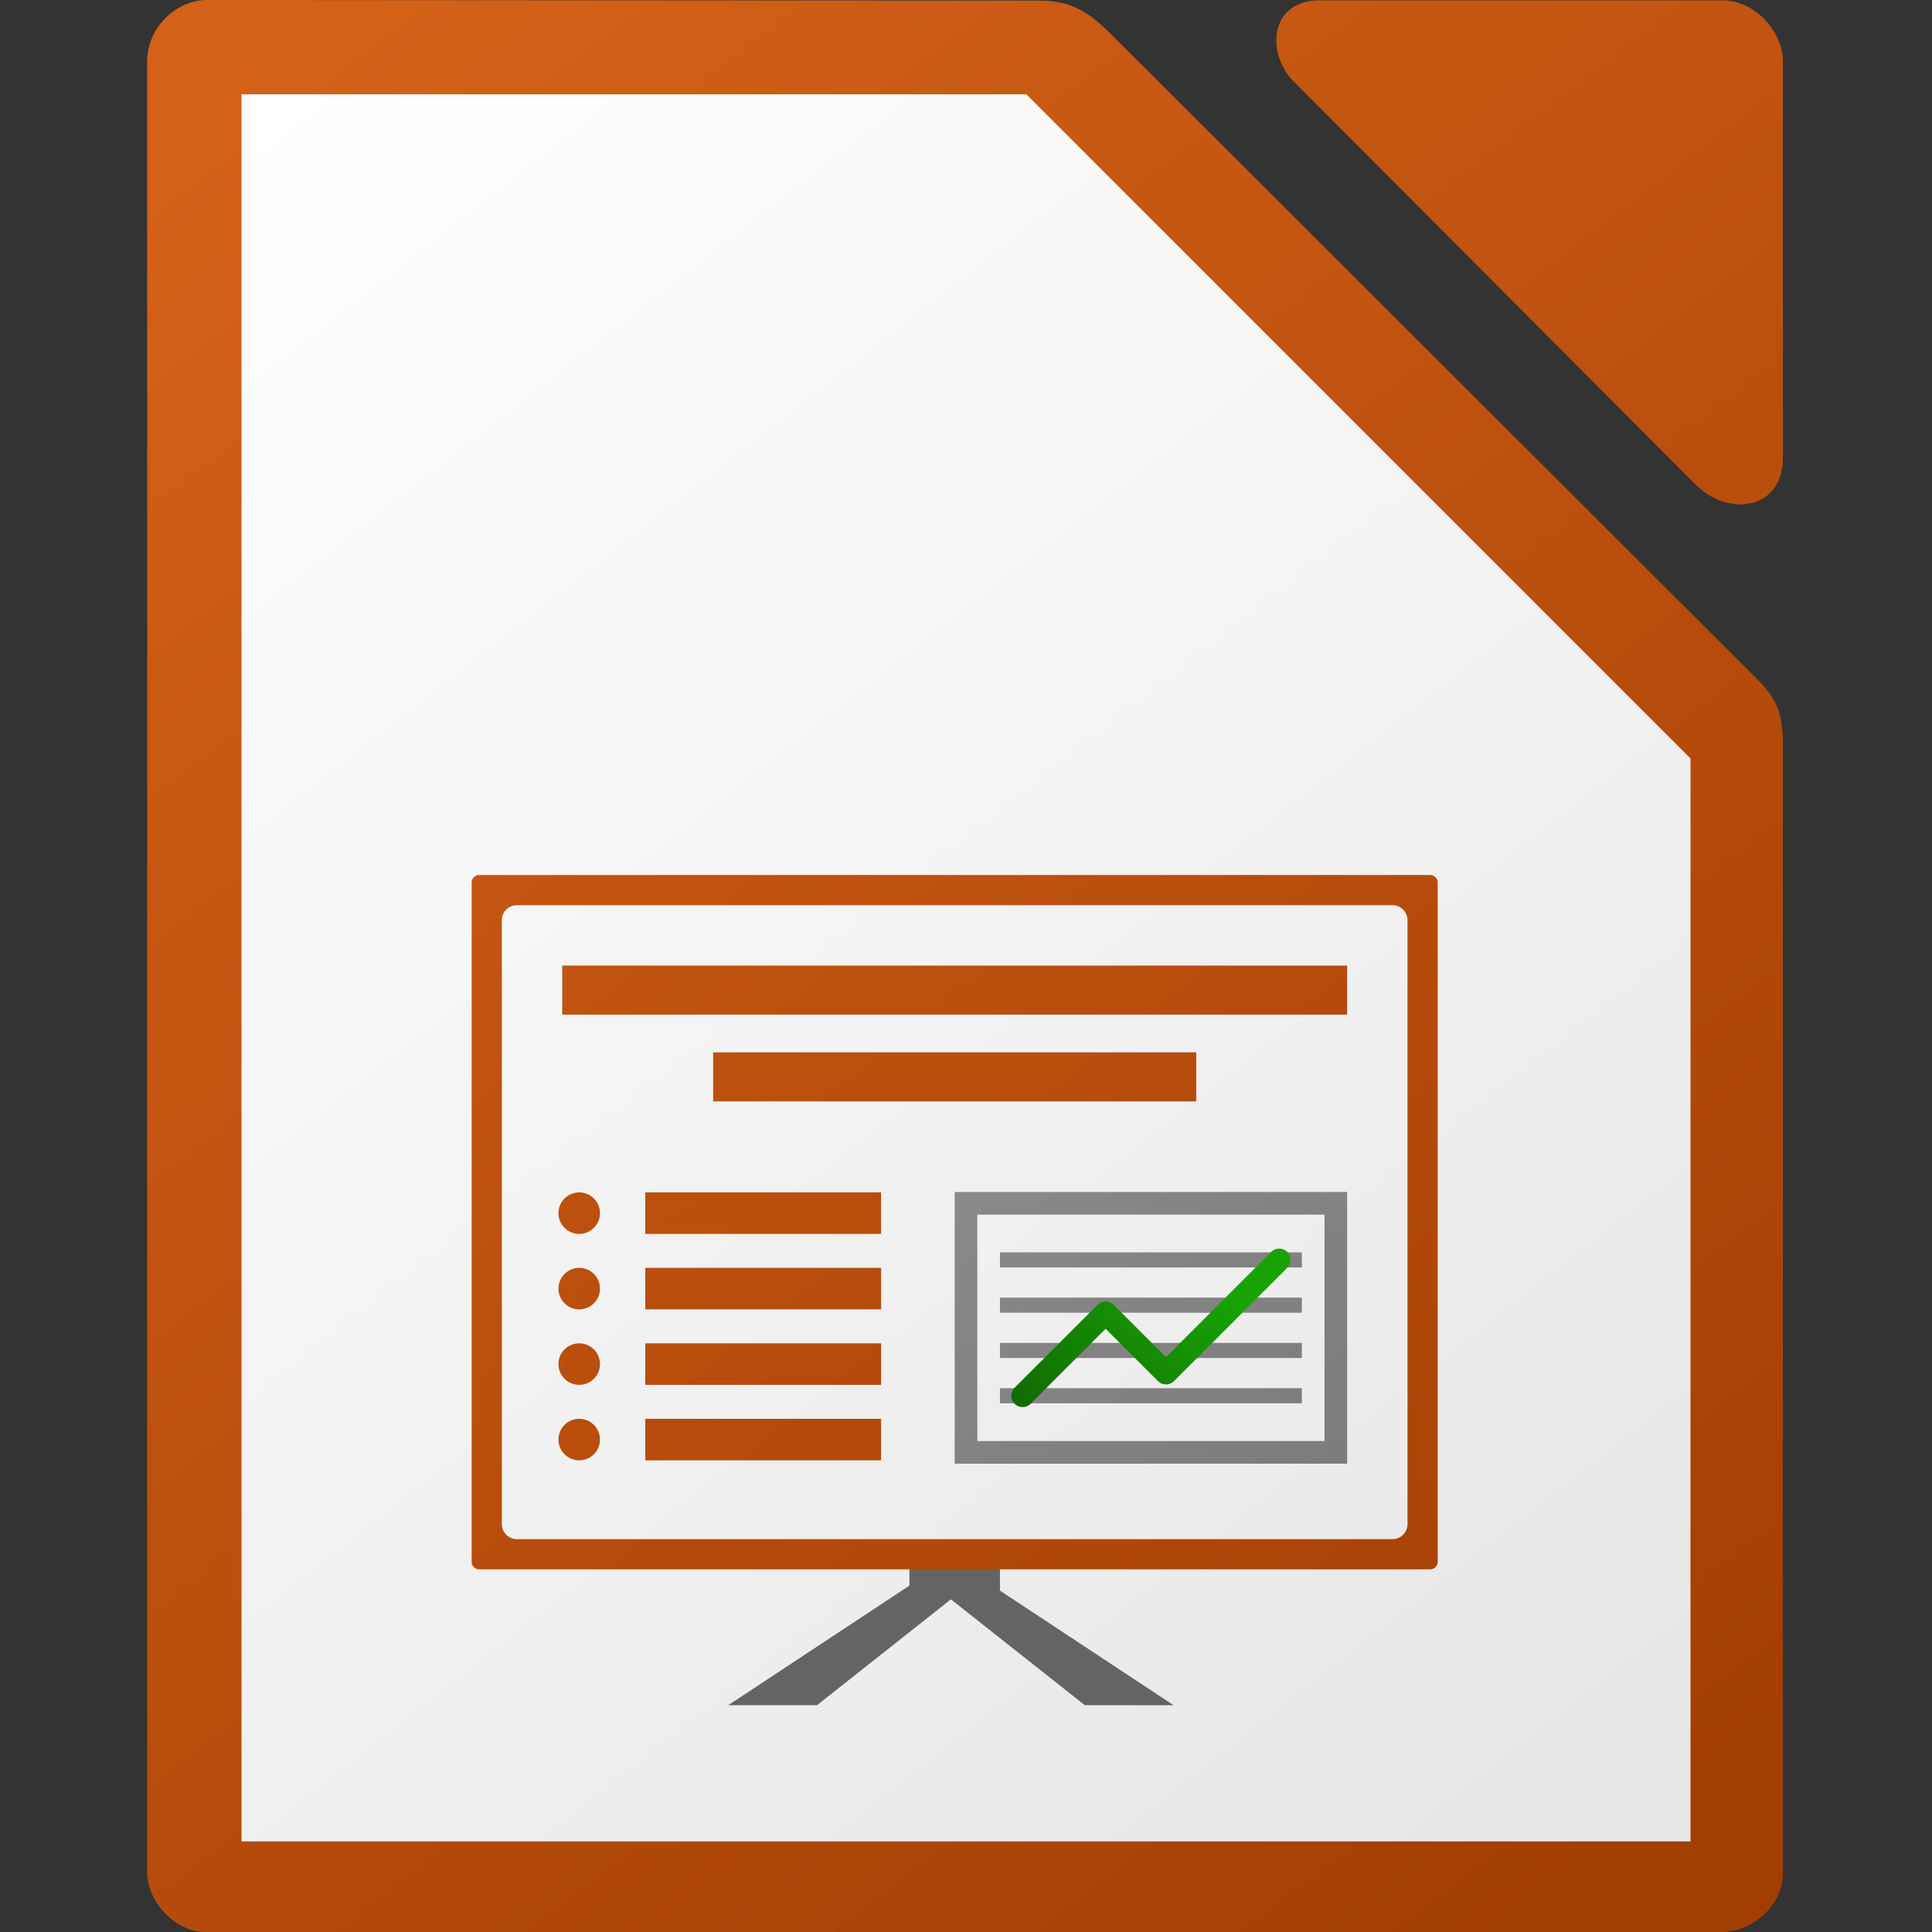<svg height="1024" width="1024" xmlns="http://www.w3.org/2000/svg" xmlns:xlink="http://www.w3.org/1999/xlink"><rect width="100%" height="100%" fill="#333333" stroke="none"/><linearGradient id="a" gradientUnits="userSpaceOnUse" x1="2984.007" x2="2904.003" y1="663.775" y2="759.779"><stop offset="0" stop-color="#18a303"/><stop offset="1" stop-color="#106802"/></linearGradient><linearGradient id="b" gradientUnits="userSpaceOnUse" x1="3217.002" x2="2504.91" y1="971.776" y2="44.753"><stop offset="0" stop-color="#6e6e6e"/><stop offset="1" stop-color="#b0b0b0"/></linearGradient><linearGradient id="c" gradientUnits="userSpaceOnUse" x1="3240" x2="2500" xlink:href="#d" y1="964" y2="44"/><linearGradient id="d"><stop offset="0" stop-color="#a33e03"/><stop offset="1" stop-color="#d36118"/></linearGradient><linearGradient id="e" gradientUnits="userSpaceOnUse" x1="3226" x2="2506" y1="964" y2="44"><stop offset="0" stop-color="#e6e6e6"/><stop offset="1" stop-color="#fff"/></linearGradient><linearGradient id="f" gradientTransform="matrix(4.022 0 0 4.038 2610.108 5692.359)" gradientUnits="userSpaceOnUse" x1="151.894" x2="-24.891" xlink:href="#d" y1="-1168.556" y2="-1398.881"/><g transform="translate(-2358)"><path d="m2467.776 0c-16.556 0-31.776 14.729-31.776 32.482v959.803c0 15.47 14.509 31.715 31.072 31.715h802.865c18.535 0 33.048-15.477 33.048-30.975v-596.768c0-16.897-2.05-24.728-14.019-36.674l-341.783-341.146c-11.969-11.942-21.127-18.101-38.055-18.117zm589.986.156c-27.391 0-28.592 28.455-14.107 42.984v.004l213.064 213.734c17.385 17.429 46.281 13.294 46.281-14.197v-209.738c0-16.909-15.329-32.787-32.173-32.787h-213.064z" fill="url(#f)" stroke-width="15.997"/><path d="m2486 50v926h768v-574l-352-352z" fill="url(#e)"/><path id="g" d="m2840.969 839.782-96.972 64.003h47.034l80.972-64.003z" fill="#646464"/><path d="m2840.001 823.782h48.002v24.001h-48.002z" fill="#646464"/><path d="m2611.99 463.766c-2.216 0-4 1.784-4 4v360.016c0 2.216 1.784 4 4 4h504.022c2.216 0 4.002-1.784 4.002-4v-360.016c0-2.216-1.786-4-4.002-4zm20.002 16h464.019c4.432 0 8 3.57 8 8.002v320.014c0 4.432-3.568 8-8 8h-464.019c-4.432 0-8.002-3.568-8.002-8v-320.014c0-4.432 3.57-8.002 8.002-8.002zm24 32.002v26.002h416.018v-26.002zm80.004 46.002v26.002h256.012v-26.002zm-35.996 74.227v22l125 .002v-22zm-35 .004a11 11 0 0 0 -11 11 11 11 0 0 0 11 11 11 11 0 0 0 11-11 11 11 0 0 0 -11-11zm35 39.998v22l125 .002v-22zm-35 .002a11 11 0 0 0 -11 11 11 11 0 0 0 11 11 11 11 0 0 0 11-11 11 11 0 0 0 -11-11zm0 40a11 11 0 0 0 -11 11 11 11 0 0 0 11 11 11 11 0 0 0 11-11 11 11 0 0 0 -11-11zm35 0v22l125 .002v-22zm-35 40a11 11 0 0 0 -11 11 11 11 0 0 0 11 11 11 11 0 0 0 11-11 11 11 0 0 0 -11-11zm35 0v22h125v-22z" fill="url(#c)"/><path d="m2864.002 631.773v144.006h208.008v-144.006zm12 12h184.008v120.006h-184.008zm12 20.002v8h160.008v-8zm0 24v8h160.008v-8zm0 24v8h160.008v-8zm0 24v8h160.008v-8z" fill="url(#b)"/><path d="m2900.003 739.778 44.002-44.002 32.001 32.001 60.003-60.003" fill="none" stroke="url(#a)" stroke-linecap="round" stroke-linejoin="round" stroke-width="12.001"/><use fill="#646464" height="1085" transform="matrix(-1 0 0 1 5724.003 0)" width="5033" xlink:href="#g"/></g></svg>